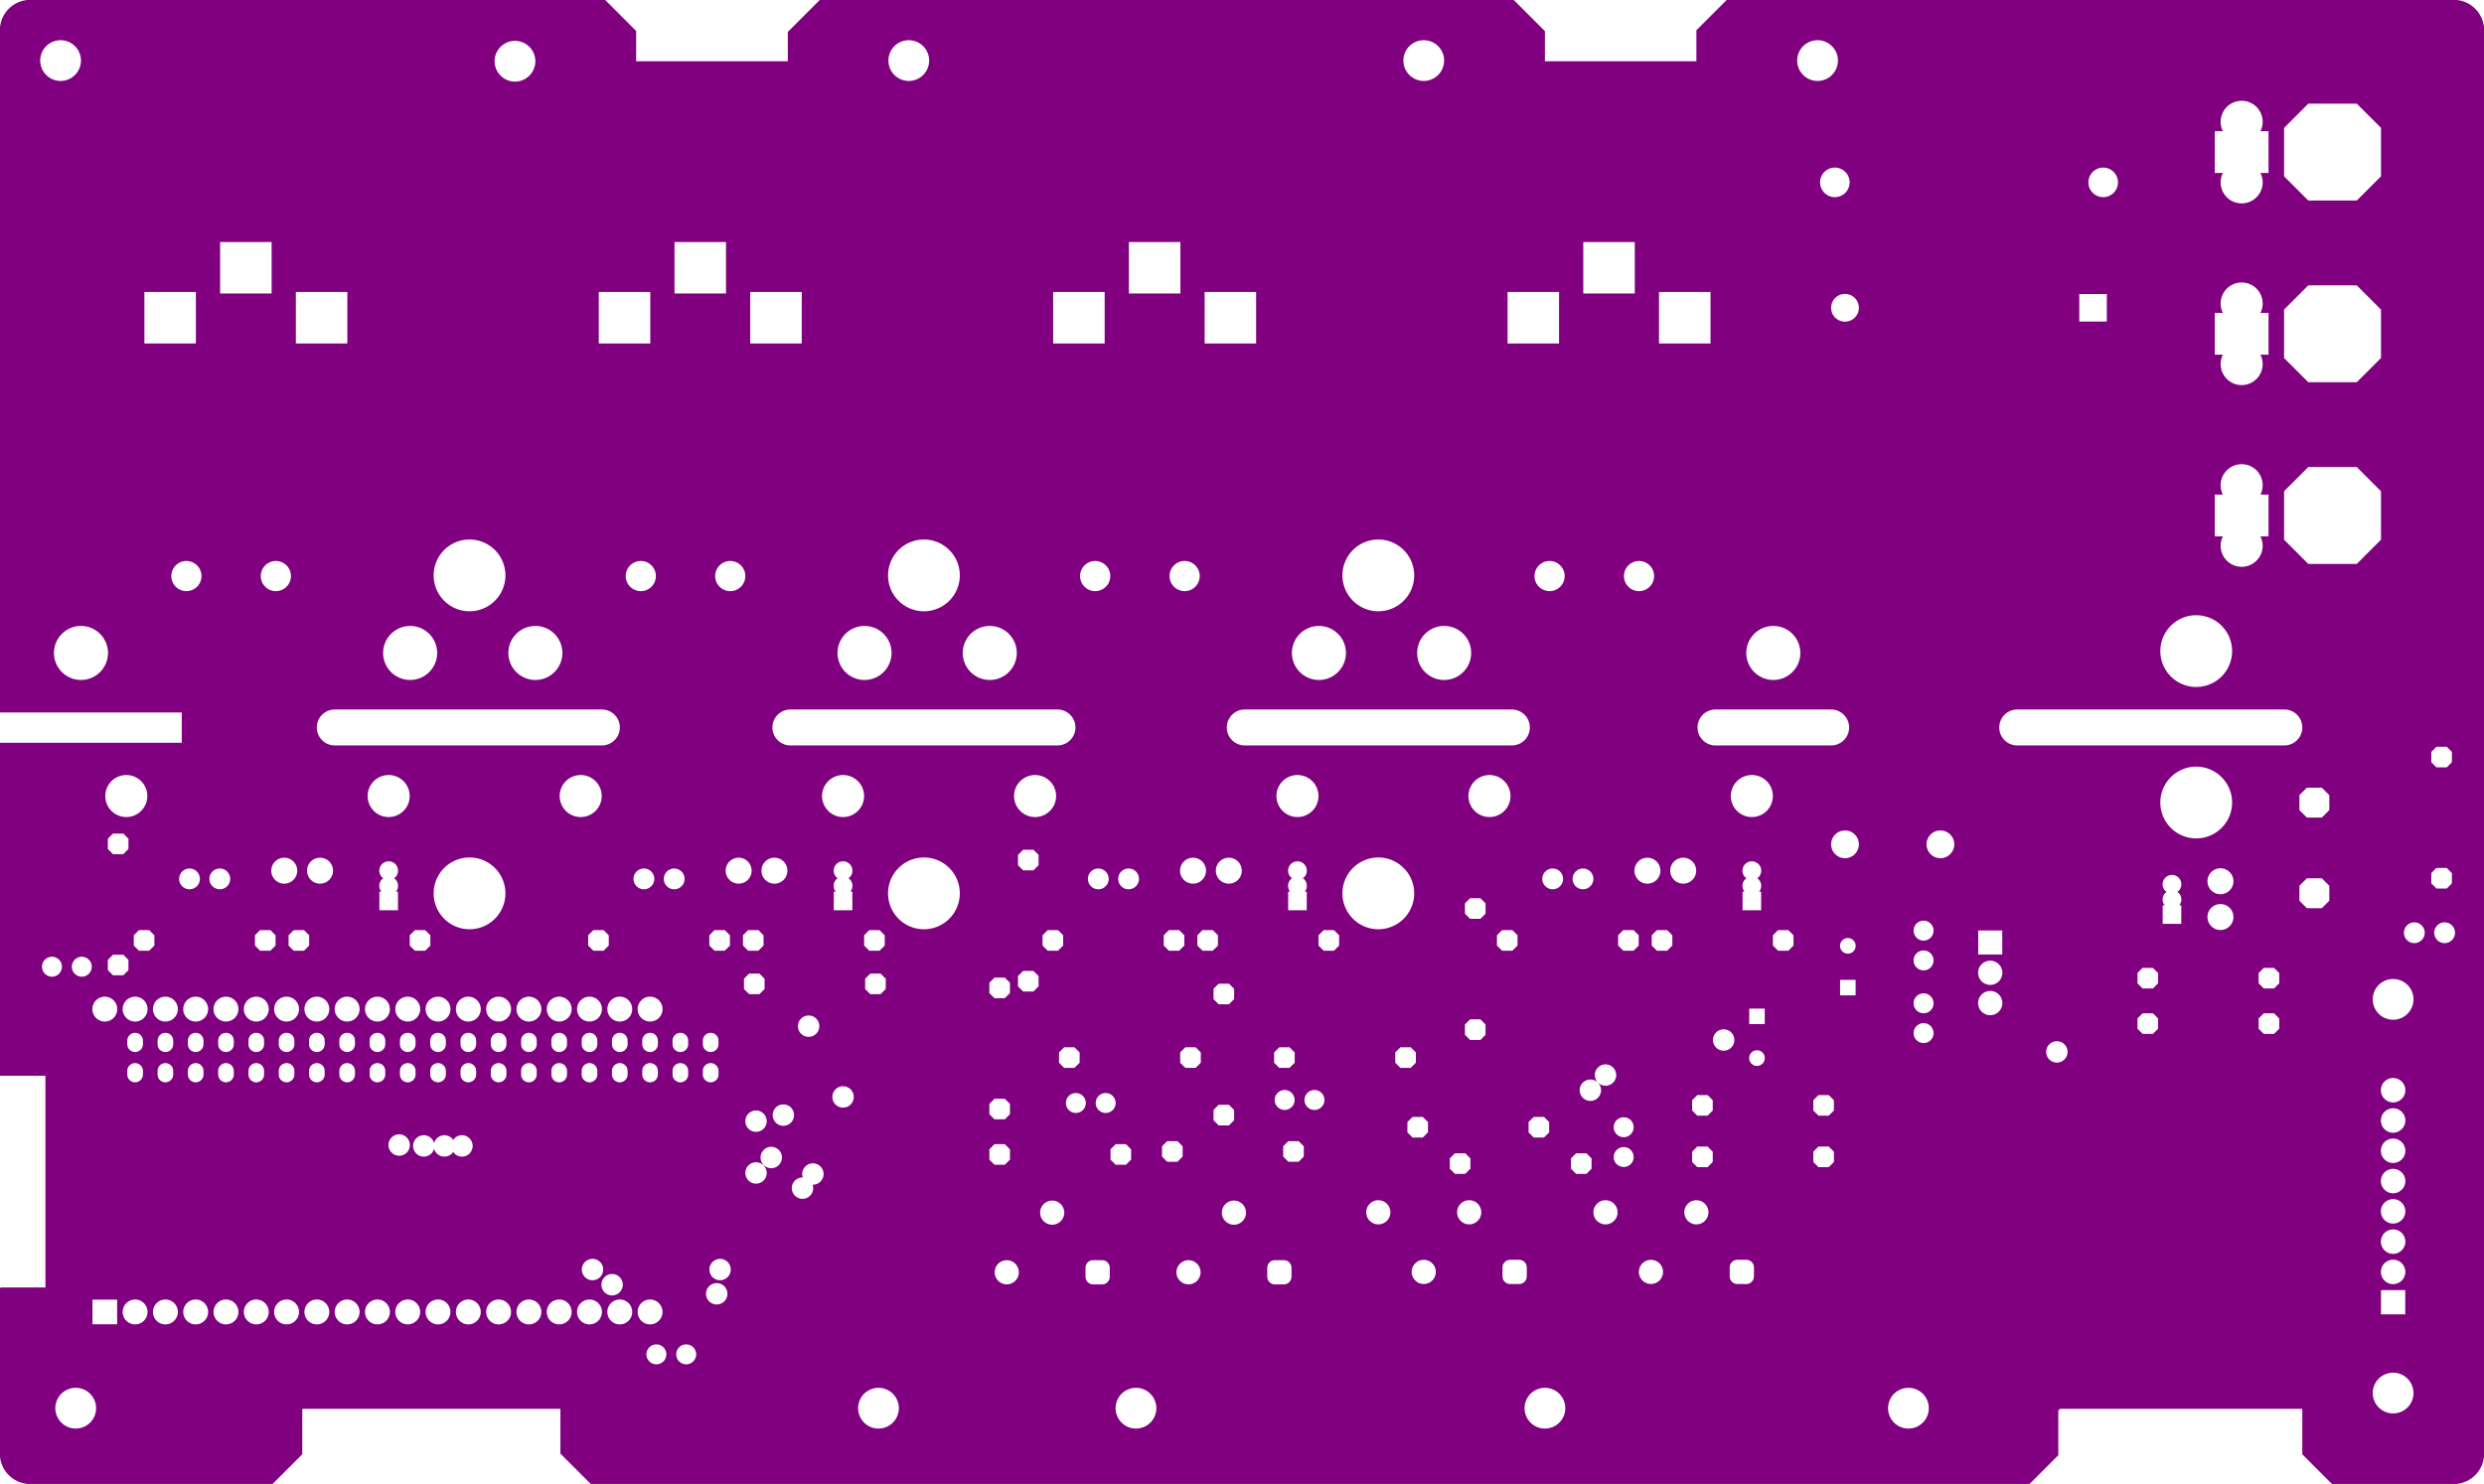 <svg width="208.28mm" height="124.46mm" viewBox="0 0 82000000 49000009"  version="1.1" xmlns="http://www.w3.org/2000/svg" xmlns:xlink="http://www.w3.org/1999/xlink">
<desc>
Origin 78639995 59292042 Bound 78639995 59292042 82000000 49000009
</desc>
<g fill-rule="evenodd" fill="rgb(128, 0, 128)" stroke="black" stroke-width="1" transform="translate(0, 49000009) scale(1, -1) translate(-78639995, -59292042)">
<path id="N" d="M 160639994.00 107390533.00 L 160639994.00 60193550.00 A 1004835.65 1004835.65 0 0 0 159738485.00 59292041.00 L 155619361.00 59292047.00 L 154641408.00 60270000.00 L 154641408.00 61768602.00 L 154640005.00 61770005.00 L 146640005.00 61770005.00 L 146587628.00 61717628.00 L 146587628.00 60239680.00 L 145639995.00 59292047.00 L 98139985.00 59292047.00 L 97140005.00 60292027.00 L 97140005.00 61770005.00 L 88640005.00 61770005.00 L 88617958.00 61747958.00 L 88617958.00 60270010.00 L 87639995.00 59292047.00 L 79541502.00 59292041.00 A 1004864.09 1004864.09 0 0 0 78639995.00 60193549.00 L 78640000.00 65752252.00 L 78666820.00 65779072.00 L 80130938.00 65779072.00 L 80140005.00 65770005.00 L 80140005.00 72770010.00 L 78640000.00 72770010.00 L 78640000.00 83764280.00 L 84634280.00 83764280.00 L 84640005.00 83770005.00 L 84640005.00 84765136.00 L 78640000.00 84765136.00 L 78639994.00 107390532.00 A 1004849.28 1004849.28 0 0 0 79541503.00 108292041.00 L 98617963.00 108292047.00 L 99640005.00 107270005.00 L 99640005.00 106270005.00 L 104640005.00 106270005.00 L 104646352.00 106276352.00 L 104646352.00 107237026.00 L 105701373.00 108292047.00 L 128610179.00 108292047.00 L 129640005.00 107262221.00 L 129640005.00 106270005.00 L 134640005.00 106270005.00 L 134640005.00 107292057.00 L 135639995.00 108292047.00 L 159738486.00 108292050.00 A 1004829.35 1004829.35 0 0 0 160639994.00 107390533.00  zM 81139991.07 61792057.58 m -672513.42 0 a 672513.42 672513.42 0 1 1 1345026.84 0a 672513.42 672513.42 0 1 1 -1345026.84 0M 82507091.00 65377091.00 L 81692919.00 65377091.00 L 81692919.00 64562919.00 L 82507091.00 64562919.00 L 82507091.00 65377091.00  zM 85100005.24 64970007.04 m -410596.96 0 a 410596.96 410596.96 0 1 1 821193.91 0a 410596.96 410596.96 0 1 1 -821193.91 0M 87100005.24 64970007.04 m -410596.96 0 a 410596.96 410596.96 0 1 1 821193.91 0a 410596.96 410596.96 0 1 1 -821193.91 0M 88100005.24 64970007.04 m -410596.96 0 a 410596.96 410596.96 0 1 1 821193.91 0a 410596.96 410596.96 0 1 1 -821193.91 0M 84100005.24 64970007.04 m -410596.96 0 a 410596.96 410596.96 0 1 1 821193.91 0a 410596.96 410596.96 0 1 1 -821193.91 0M 86100005.24 64970007.04 m -410596.96 0 a 410596.96 410596.96 0 1 1 821193.91 0a 410596.96 410596.96 0 1 1 -821193.91 0M 83100005.24 64970007.04 m -410596.96 0 a 410596.96 410596.96 0 1 1 821193.91 0a 410596.96 410596.96 0 1 1 -821193.91 0M 84841892.00 72929060.00 L 84841892.00 72810950.00 A 258101.18 258101.18 0 0 1 85358118.00 72810950.00 L 85358118.00 72929060.00 A 258101.18 258101.18 0 1 1 84841892.00 72929060.00  zM 82841892.00 72929060.00 L 82841892.00 72810950.00 A 258101.18 258101.18 0 0 1 83358118.00 72810950.00 L 83358118.00 72929060.00 A 258101.18 258101.18 0 0 1 82841892.00 72929060.00  zM 82841892.00 73929060.00 L 82841892.00 73810950.00 A 258101.18 258101.18 0 0 1 83358118.00 73810950.00 L 83358118.00 73929060.00 A 258101.18 258101.18 0 0 1 82841892.00 73929060.00  zM 83841892.00 73929060.00 L 83841892.00 73810950.00 A 258101.18 258101.18 0 0 1 84358118.00 73810950.00 L 84358118.00 73929060.00 A 258101.18 258101.18 0 1 1 83841892.00 73929060.00  zM 83841892.00 72929060.00 L 83841892.00 72810950.00 A 258101.18 258101.18 0 0 1 84358118.00 72810950.00 L 84358118.00 72929060.00 A 258101.18 258101.18 0 1 1 83841892.00 72929060.00  zM 84841892.00 73929060.00 L 84841892.00 73810950.00 A 258101.18 258101.18 0 0 1 85358118.00 73810950.00 L 85358118.00 73929060.00 A 258101.18 258101.18 0 1 1 84841892.00 73929060.00  zM 85841892.00 72929060.00 L 85841892.00 72810950.00 A 258101.18 258101.18 0 0 1 86358118.00 72810950.00 L 86358118.00 72929060.00 A 258101.18 258101.18 0 0 1 85841892.00 72929060.00  zM 86841892.00 73929060.00 L 86841892.00 73810950.00 A 258101.18 258101.18 0 0 1 87358118.00 73810950.00 L 87358118.00 73929060.00 A 258101.18 258101.18 0 1 1 86841892.00 73929060.00  zM 86841892.00 72929060.00 L 86841892.00 72810950.00 A 258101.18 258101.18 0 0 1 87358118.00 72810950.00 L 87358118.00 72929060.00 A 258101.18 258101.18 0 1 1 86841892.00 72929060.00  zM 87841892.00 73929060.00 L 87841892.00 73810950.00 A 258101.18 258101.18 0 0 1 88358118.00 73810950.00 L 88358118.00 73929060.00 A 258101.18 258101.18 0 1 1 87841892.00 73929060.00  zM 89100005.24 64970007.04 m -410596.96 0 a 410596.96 410596.96 0 1 1 821193.91 0a 410596.96 410596.96 0 1 1 -821193.91 0M 90100005.24 64970007.04 m -410596.96 0 a 410596.96 410596.96 0 1 1 821193.91 0a 410596.96 410596.96 0 1 1 -821193.91 0M 91100005.24 64970007.04 m -410596.96 0 a 410596.96 410596.96 0 1 1 821193.91 0a 410596.96 410596.96 0 1 1 -821193.91 0M 92100005.24 64970007.04 m -410596.96 0 a 410596.96 410596.96 0 1 1 821193.91 0a 410596.96 410596.96 0 1 1 -821193.91 0M 93100005.24 64970007.04 m -410596.96 0 a 410596.96 410596.96 0 1 1 821193.91 0a 410596.96 410596.96 0 1 1 -821193.91 0M 91817164.10 70482039.76 m -353022.24 0 a 353022.24 353022.24 0 1 1 706044.47 0a 353022.24 353022.24 0 1 1 -706044.47 0M 90841892.00 72929060.00 L 90841892.00 72810950.00 A 258101.18 258101.18 0 0 1 91358118.00 72810950.00 L 91358118.00 72929060.00 A 258101.18 258101.18 0 1 1 90841892.00 72929060.00  zM 93640372.00 70701665.00 L 93599995.00 70649044.13 L 93559618.00 70701665.00 A 353027.42 353027.42 0 0 1 92969997.00 70545807.31 A 348057.99 348057.99 0 0 1 92806509.00 70757766.00 A 353022.24 353022.24 0 1 1 92969997.00 70358276.69 A 348057.99 348057.99 0 0 1 93133485.00 70146318.00 A 353022.24 353022.24 0 0 1 93559618.00 70202419.00 L 93599995.00 70255039.87 L 93640372.00 70202419.00 A 353027.42 353027.42 0 1 1 93640372.00 70701665.00  zM 91841892.00 72929060.00 L 91841892.00 72810950.00 A 258101.18 258101.18 0 0 1 92358118.00 72810950.00 L 92358118.00 72929060.00 A 258101.18 258101.18 0 1 1 91841892.00 72929060.00  zM 87841892.00 72929060.00 L 87841892.00 72810950.00 A 258101.18 258101.18 0 0 1 88358118.00 72810950.00 L 88358118.00 72929060.00 A 258101.18 258101.18 0 1 1 87841892.00 72929060.00  zM 88841892.00 72929060.00 L 88841892.00 72810950.00 A 258101.18 258101.18 0 0 1 89358118.00 72810950.00 L 89358118.00 72929060.00 A 258101.18 258101.18 0 1 1 88841892.00 72929060.00  zM 88841892.00 73929060.00 L 88841892.00 73810950.00 A 258101.18 258101.18 0 0 1 89358118.00 73810950.00 L 89358118.00 73929060.00 A 258101.18 258101.18 0 1 1 88841892.00 73929060.00  zM 89841892.00 72929060.00 L 89841892.00 72810950.00 A 258101.18 258101.18 0 0 1 90358118.00 72810950.00 L 90358118.00 72929060.00 A 258101.18 258101.18 0 0 1 89841892.00 72929060.00  zM 89841892.00 73929060.00 L 89841892.00 73810950.00 A 258101.18 258101.18 0 0 1 90358118.00 73810950.00 L 90358118.00 73929060.00 A 258101.18 258101.18 0 0 1 89841892.00 73929060.00  zM 90841892.00 73929060.00 L 90841892.00 73810950.00 A 258101.18 258101.18 0 0 1 91358118.00 73810950.00 L 91358118.00 73929060.00 A 258101.18 258101.18 0 1 1 90841892.00 73929060.00  zM 91841892.00 73929060.00 L 91841892.00 73810950.00 A 258101.18 258101.18 0 0 1 92358118.00 73810950.00 L 92358118.00 73929060.00 A 258101.18 258101.18 0 1 1 91841892.00 73929060.00  zM 92841892.00 72929060.00 L 92841892.00 72810950.00 A 258101.18 258101.18 0 0 1 93358118.00 72810950.00 L 93358118.00 72929060.00 A 258101.18 258101.18 0 0 1 92841892.00 72929060.00  zM 92841892.00 73929060.00 L 92841892.00 73810950.00 A 258101.18 258101.18 0 0 1 93358118.00 73810950.00 L 93358118.00 73929060.00 A 258101.18 258101.18 0 0 1 92841892.00 73929060.00  zM 80355741.65 76370012.40 m -329186.60 0 a 329186.60 329186.60 0 1 1 658373.19 0a 329186.60 329186.60 0 1 1 -658373.19 0M 81339993.65 76370012.40 m -329186.60 0 a 329186.60 329186.60 0 1 1 658373.19 0a 329186.60 329186.60 0 1 1 -658373.19 0M 82100005.24 74970007.04 m -410596.96 0 a 410596.96 410596.96 0 1 1 821193.91 0a 410596.96 410596.96 0 1 1 -821193.91 0M 83100005.24 74970007.04 m -410596.96 0 a 410596.96 410596.96 0 1 1 821193.91 0a 410596.96 410596.96 0 1 1 -821193.91 0M 82709995.00 76766531.00 L 82369995.00 76766531.00 L 82199995.00 76596531.00 L 82199995.00 76256531.00 L 82369995.00 76086531.00 L 82709995.00 76086531.00 L 82879995.00 76256531.00 L 82879995.00 76596531.00 L 82709995.00 76766531.00  zM 84100005.24 74970007.04 m -410596.96 0 a 410596.96 410596.96 0 1 1 821193.91 0a 410596.96 410596.96 0 1 1 -821193.91 0M 85100005.24 74970007.04 m -410596.96 0 a 410596.96 410596.96 0 1 1 821193.91 0a 410596.96 410596.96 0 1 1 -821193.91 0M 85841892.00 73929060.00 L 85841892.00 73810950.00 A 258101.18 258101.18 0 0 1 86358118.00 73810950.00 L 86358118.00 73929060.00 A 258101.18 258101.18 0 0 1 85841892.00 73929060.00  zM 86100005.24 74970007.04 m -410596.96 0 a 410596.96 410596.96 0 1 1 821193.91 0a 410596.96 410596.96 0 1 1 -821193.91 0M 87100005.24 74970007.04 m -410596.96 0 a 410596.96 410596.96 0 1 1 821193.91 0a 410596.96 410596.96 0 1 1 -821193.91 0M 88100005.24 74970007.04 m -410596.96 0 a 410596.96 410596.96 0 1 1 821193.91 0a 410596.96 410596.96 0 1 1 -821193.91 0M 87566304.00 77578724.00 L 87226304.00 77578724.00 L 87056304.00 77408724.00 L 87056304.00 77068724.00 L 87226304.00 76898724.00 L 87566304.00 76898724.00 L 87736304.00 77068724.00 L 87736304.00 77408724.00 L 87566304.00 77578724.00  zM 89100005.24 74970007.04 m -410596.96 0 a 410596.96 410596.96 0 1 1 821193.91 0a 410596.96 410596.96 0 1 1 -821193.91 0M 90100005.24 74970007.04 m -410596.96 0 a 410596.96 410596.96 0 1 1 821193.91 0a 410596.96 410596.96 0 1 1 -821193.91 0M 91100005.24 74970007.04 m -410596.96 0 a 410596.96 410596.96 0 1 1 821193.91 0a 410596.96 410596.96 0 1 1 -821193.91 0M 93100005.24 74970007.04 m -410596.96 0 a 410596.96 410596.96 0 1 1 821193.91 0a 410596.96 410596.96 0 1 1 -821193.91 0M 92100005.24 74970007.04 m -410596.96 0 a 410596.96 410596.96 0 1 1 821193.91 0a 410596.96 410596.96 0 1 1 -821193.91 0M 92676146.00 77578724.00 L 92336146.00 77578724.00 L 92166146.00 77408724.00 L 92166146.00 77068724.00 L 92336146.00 76898724.00 L 92676146.00 76898724.00 L 92846146.00 77068724.00 L 92846146.00 77408724.00 L 92676146.00 77578724.00  zM 83566304.00 77578724.00 L 83226304.00 77578724.00 L 83056304.00 77408724.00 L 83056304.00 77068724.00 L 83226304.00 76898724.00 L 83566304.00 76898724.00 L 83736304.00 77068724.00 L 83736304.00 77408724.00 L 83566304.00 77578724.00  zM 84896303.04 79270005.73 m -342933.27 0 a 342933.27 342933.27 0 1 1 685866.54 0a 342933.27 342933.27 0 1 1 -685866.54 0M 85896303.04 79270005.73 m -342933.27 0 a 342933.27 342933.27 0 1 1 685866.54 0a 342933.27 342933.27 0 1 1 -685866.54 0M 82709995.00 80766531.00 L 82369995.00 80766531.00 L 82199995.00 80596531.00 L 82199995.00 80256531.00 L 82369995.00 80086531.00 L 82709995.00 80086531.00 L 82879995.00 80256531.00 L 82879995.00 80596531.00 L 82709995.00 80766531.00  zM 82809296.77 82006216.36 m -693900.64 0 a 693900.64 693900.64 0 1 1 1387801.28 0a 693900.64 693900.64 0 1 1 -1387801.28 0M 88676146.00 77578724.00 L 88336146.00 77578724.00 L 88166146.00 77408724.00 L 88166146.00 77068724.00 L 88336146.00 76898724.00 L 88676146.00 76898724.00 L 88846146.00 77068724.00 L 88846146.00 77408724.00 L 88676146.00 77578724.00  zM 88023707.33 79541028.15 m -428471.85 0 a 428471.85 428471.85 0 1 1 856943.70 0a 428471.85 428471.85 0 1 1 -856943.70 0M 89204809.33 79541028.15 m -428471.85 0 a 428471.85 428471.85 0 1 1 856943.70 0a 428471.85 428471.85 0 1 1 -856943.70 0M 91251977.00 79322295.00 L 91292722.15 79291031.00 L 91251977.00 79259767.00 A 309370.18 309370.18 0 0 1 91202818.00 78886362.00 L 91232465.17 78847724.00 L 91164020.00 78847724.00 L 91164020.00 78234338.00 L 91777406.00 78234338.00 L 91777406.00 78847724.00 L 91708960.83 78847724.00 L 91738608.00 78886362.00 A 309315.66 309315.66 0 0 1 91689449.00 79259767.00 L 91648703.85 79291031.00 L 91689449.00 79322295.00 A 309370.18 309370.18 0 1 1 91251977.00 79322295.00  zM 81313237.08 86730611.06 m -891718.94 0 a 891718.94 891718.94 0 1 1 1783437.87 0a 891718.94 891718.94 0 1 1 -1783437.87 0M 84793550.18 89269997.94 m -497968.06 0 a 497968.06 497968.06 0 1 1 995936.12 0a 497968.06 497968.06 0 1 1 -995936.12 0M 87746306.18 89269997.94 m -497968.06 0 a 497968.06 497968.06 0 1 1 995936.12 0a 497968.06 497968.06 0 1 1 -995936.12 0M 91470713.77 82006216.36 m -693900.64 0 a 693900.64 693900.64 0 1 1 1387801.28 0a 693900.64 693900.64 0 1 1 -1387801.28 0M 92179379.08 86730611.06 m -891718.94 0 a 891718.94 891718.94 0 1 1 1783437.87 0a 891718.94 891718.94 0 1 1 -1783437.87 0M 85106304.00 98650005.00 L 83406304.00 98650005.00 L 83406304.00 96950005.00 L 85106304.00 96950005.00 L 85106304.00 98650005.00  zM 80639991.07 106292062.58 m -672513.42 0 a 672513.42 672513.42 0 1 1 1345026.84 0a 672513.42 672513.42 0 1 1 -1345026.84 0M 87606304.00 100300005.00 L 85906304.00 100300005.00 L 85906304.00 98600005.00 L 87606304.00 98600005.00 L 87606304.00 100300005.00  zM 90106304.00 98650005.00 L 88406304.00 98650005.00 L 88406304.00 96950005.00 L 90106304.00 96950005.00 L 90106304.00 98650005.00  zM 94100005.24 64970007.04 m -410596.96 0 a 410596.96 410596.96 0 1 1 821193.91 0a 410596.96 410596.96 0 1 1 -821193.91 0M 95100005.24 64970007.04 m -410596.96 0 a 410596.96 410596.96 0 1 1 821193.91 0a 410596.96 410596.96 0 1 1 -821193.91 0M 96100005.24 64970007.04 m -410596.96 0 a 410596.96 410596.96 0 1 1 821193.91 0a 410596.96 410596.96 0 1 1 -821193.91 0M 97100005.24 64970007.04 m -410596.96 0 a 410596.96 410596.96 0 1 1 821193.91 0a 410596.96 410596.96 0 1 1 -821193.91 0M 98100005.24 64970007.04 m -410596.96 0 a 410596.96 410596.96 0 1 1 821193.91 0a 410596.96 410596.96 0 1 1 -821193.91 0M 98200006.10 66370002.76 m -353022.24 0 a 353022.24 353022.24 0 1 1 706044.47 0a 353022.24 353022.24 0 1 1 -706044.47 0M 98846172.10 65870002.76 m -353022.24 0 a 353022.24 353022.24 0 1 1 706044.47 0a 353022.24 353022.24 0 1 1 -706044.47 0M 95841892.00 72929060.00 L 95841892.00 72810950.00 A 258101.18 258101.18 0 0 1 96358118.00 72810950.00 L 96358118.00 72929060.00 A 258101.18 258101.18 0 1 1 95841892.00 72929060.00  zM 98841892.00 72929060.00 L 98841892.00 72810950.00 A 258101.18 258101.18 0 0 1 99358118.00 72810950.00 L 99358118.00 72929060.00 A 258101.18 258101.18 0 1 1 98841892.00 72929060.00  zM 93841892.00 72929060.00 L 93841892.00 72810950.00 A 258101.18 258101.18 0 0 1 94358118.00 72810950.00 L 94358118.00 72929060.00 A 258101.18 258101.18 0 1 1 93841892.00 72929060.00  zM 93841892.00 73929060.00 L 93841892.00 73810950.00 A 258101.18 258101.18 0 0 1 94358118.00 73810950.00 L 94358118.00 73929060.00 A 258101.18 258101.18 0 1 1 93841892.00 73929060.00  zM 94841892.00 73929060.00 L 94841892.00 73810950.00 A 258101.18 258101.18 0 0 1 95358118.00 73810950.00 L 95358118.00 73929060.00 A 258101.18 258101.18 0 1 1 94841892.00 73929060.00  zM 94841892.00 72929060.00 L 94841892.00 72810950.00 A 258101.18 258101.18 0 0 1 95358118.00 72810950.00 L 95358118.00 72929060.00 A 258101.18 258101.18 0 1 1 94841892.00 72929060.00  zM 95841892.00 73929060.00 L 95841892.00 73810950.00 A 258101.18 258101.18 0 0 1 96358118.00 73810950.00 L 96358118.00 73929060.00 A 258101.18 258101.18 0 1 1 95841892.00 73929060.00  zM 96841892.00 72929060.00 L 96841892.00 72810950.00 A 258101.18 258101.18 0 0 1 97358118.00 72810950.00 L 97358118.00 72929060.00 A 258101.18 258101.18 0 0 1 96841892.00 72929060.00  zM 97841892.00 73929060.00 L 97841892.00 73810950.00 A 258101.18 258101.18 0 0 1 98358118.00 73810950.00 L 98358118.00 73929060.00 A 258101.18 258101.18 0 1 1 97841892.00 73929060.00  zM 97841892.00 72929060.00 L 97841892.00 72810950.00 A 258101.18 258101.18 0 0 1 98358118.00 72810950.00 L 98358118.00 72929060.00 A 258101.18 258101.18 0 1 1 97841892.00 72929060.00  zM 98841892.00 73929060.00 L 98841892.00 73810950.00 A 258101.18 258101.18 0 0 1 99358118.00 73810950.00 L 99358118.00 73929060.00 A 258101.18 258101.18 0 1 1 98841892.00 73929060.00  zM 100307877.65 63570012.40 m -329186.60 0 a 329186.60 329186.60 0 1 1 658373.19 0a 329186.60 329186.60 0 1 1 -658373.19 0M 100100005.24 64970007.04 m -410596.96 0 a 410596.96 410596.96 0 1 1 821193.91 0a 410596.96 410596.96 0 1 1 -821193.91 0M 99100005.24 64970007.04 m -410596.96 0 a 410596.96 410596.96 0 1 1 821193.91 0a 410596.96 410596.96 0 1 1 -821193.91 0M 101292129.65 63570012.40 m -329186.60 0 a 329186.60 329186.60 0 1 1 658373.19 0a 329186.60 329186.60 0 1 1 -658373.19 0M 102300006.10 65570002.76 m -353022.24 0 a 353022.24 353022.24 0 1 1 706044.47 0a 353022.24 353022.24 0 1 1 -706044.47 0M 102410888.10 66370002.76 m -353022.24 0 a 353022.24 353022.24 0 1 1 706044.47 0a 353022.24 353022.24 0 1 1 -706044.47 0M 107639991.07 61792057.58 m -672513.42 0 a 672513.42 672513.42 0 1 1 1345026.84 0a 672513.42 672513.42 0 1 1 -1345026.84 0M 103597428.10 69560174.76 m -353022.24 0 a 353022.24 353022.24 0 1 1 706044.47 0a 353022.24 353022.24 0 1 1 -706044.47 0M 105134221.00 69433601.00 L 105144378.81 69409077.90 L 105131549.00 69410767.00 A 353022.24 353022.24 0 1 1 105472540.00 69149115.00 L 105462382.19 69173638.10 L 105475212.00 69171949.00 A 353022.24 353022.24 0 1 1 105134221.00 69433601.00  zM 99841892.00 72929060.00 L 99841892.00 72810950.00 A 258101.18 258101.18 0 0 1 100358118.00 72810950.00 L 100358118.00 72929060.00 A 258101.18 258101.18 0 0 1 99841892.00 72929060.00  zM 99841892.00 73929060.00 L 99841892.00 73810950.00 A 258101.18 258101.18 0 0 1 100358118.00 73810950.00 L 100358118.00 73929060.00 A 258101.18 258101.18 0 0 1 99841892.00 73929060.00  zM 100841892.00 73929060.00 L 100841892.00 73810950.00 A 258101.18 258101.18 0 0 1 101358118.00 73810950.00 L 101358118.00 73929060.00 A 258101.18 258101.18 0 0 1 100841892.00 73929060.00  zM 100841892.00 72929060.00 L 100841892.00 72810950.00 A 258101.18 258101.18 0 0 1 101358118.00 72810950.00 L 101358118.00 72929060.00 A 258101.18 258101.18 0 0 1 100841892.00 72929060.00  zM 101841892.00 72929060.00 L 101841892.00 72810950.00 A 258101.18 258101.18 0 0 1 102358118.00 72810950.00 L 102358118.00 72929060.00 A 258101.18 258101.18 0 0 1 101841892.00 72929060.00  zM 104100006.10 70070002.76 m -353022.24 0 a 353022.24 353022.24 0 1 1 706044.47 0a 353022.24 353022.24 0 1 1 -706044.47 0M 103597428.10 71270002.76 m -353022.24 0 a 353022.24 353022.24 0 1 1 706044.47 0a 353022.24 353022.24 0 1 1 -706044.47 0M 104500006.10 71470002.76 m -353022.24 0 a 353022.24 353022.24 0 1 1 706044.47 0a 353022.24 353022.24 0 1 1 -706044.47 0M 106470714.10 72070002.76 m -353022.24 0 a 353022.24 353022.24 0 1 1 706044.47 0a 353022.24 353022.24 0 1 1 -706044.47 0M 95100005.24 74970007.04 m -410596.96 0 a 410596.96 410596.96 0 1 1 821193.91 0a 410596.96 410596.96 0 1 1 -821193.91 0M 96100005.24 74970007.04 m -410596.96 0 a 410596.96 410596.96 0 1 1 821193.91 0a 410596.96 410596.96 0 1 1 -821193.91 0M 96841892.00 73929060.00 L 96841892.00 73810950.00 A 258101.18 258101.18 0 0 1 97358118.00 73810950.00 L 97358118.00 73929060.00 A 258101.18 258101.18 0 0 1 96841892.00 73929060.00  zM 94100005.24 74970007.04 m -410596.96 0 a 410596.96 410596.96 0 1 1 821193.91 0a 410596.96 410596.96 0 1 1 -821193.91 0M 94139991.95 78792062.27 m -1184733.73 0 a 1184733.73 1184733.73 0 1 1 2369467.46 0a 1184733.73 1184733.73 0 1 1 -2369467.46 0M 98100005.24 74970007.04 m -410596.96 0 a 410596.96 410596.96 0 1 1 821193.91 0a 410596.96 410596.96 0 1 1 -821193.91 0M 99100005.24 74970007.04 m -410596.96 0 a 410596.96 410596.96 0 1 1 821193.91 0a 410596.96 410596.96 0 1 1 -821193.91 0M 97100005.24 74970007.04 m -410596.96 0 a 410596.96 410596.96 0 1 1 821193.91 0a 410596.96 410596.96 0 1 1 -821193.91 0M 98566304.00 77578724.00 L 98226304.00 77578724.00 L 98056304.00 77408724.00 L 98056304.00 77068724.00 L 98226304.00 76898724.00 L 98566304.00 76898724.00 L 98736304.00 77068724.00 L 98736304.00 77408724.00 L 98566304.00 77578724.00  zM 100100005.24 74970007.04 m -410596.96 0 a 410596.96 410596.96 0 1 1 821193.91 0a 410596.96 410596.96 0 1 1 -821193.91 0M 101841892.00 73929060.00 L 101841892.00 73810950.00 A 258101.18 258101.18 0 0 1 102358118.00 73810950.00 L 102358118.00 73929060.00 A 258101.18 258101.18 0 0 1 101841892.00 73929060.00  zM 102566304.00 77578724.00 L 102226304.00 77578724.00 L 102056304.00 77408724.00 L 102056304.00 77068724.00 L 102226304.00 76898724.00 L 102566304.00 76898724.00 L 102736304.00 77068724.00 L 102736304.00 77408724.00 L 102566304.00 77578724.00  zM 103709995.00 76143724.00 L 103369995.00 76143724.00 L 103199995.00 75973724.00 L 103199995.00 75633724.00 L 103369995.00 75463724.00 L 103709995.00 75463724.00 L 103879995.00 75633724.00 L 103879995.00 75973724.00 L 103709995.00 76143724.00  zM 103676146.00 77578724.00 L 103336146.00 77578724.00 L 103166146.00 77408724.00 L 103166146.00 77068724.00 L 103336146.00 76898724.00 L 103676146.00 76898724.00 L 103846146.00 77068724.00 L 103846146.00 77408724.00 L 103676146.00 77578724.00  zM 105334175.10 74407039.76 m -353022.24 0 a 353022.24 353022.24 0 1 1 706044.47 0a 353022.24 353022.24 0 1 1 -706044.47 0M 107709995.00 76143724.00 L 107369995.00 76143724.00 L 107199995.00 75973724.00 L 107199995.00 75633724.00 L 107369995.00 75463724.00 L 107709995.00 75463724.00 L 107879995.00 75633724.00 L 107879995.00 75973724.00 L 107709995.00 76143724.00  zM 107676146.00 77578724.00 L 107336146.00 77578724.00 L 107166146.00 77408724.00 L 107166146.00 77068724.00 L 107336146.00 76898724.00 L 107676146.00 76898724.00 L 107846146.00 77068724.00 L 107846146.00 77408724.00 L 107676146.00 77578724.00  zM 109139991.95 78792062.27 m -1184733.73 0 a 1184733.73 1184733.73 0 1 1 2369467.46 0a 1184733.73 1184733.73 0 1 1 -2369467.46 0M 98509454.00 84863413.00 L 89690556.00 84863413.00 A 593408.94 593408.94 0 0 1 89690556.00 83676597.00 L 98509454.00 83676597.00 A 593408.94 593408.94 0 0 1 98509454.00 84863413.00  zM 97809296.77 82006216.36 m -693900.64 0 a 693900.64 693900.64 0 1 1 1387801.28 0a 693900.64 693900.64 0 1 1 -1387801.28 0M 99896303.04 79270005.73 m -342933.27 0 a 342933.27 342933.27 0 1 1 685866.54 0a 342933.27 342933.27 0 1 1 -685866.54 0M 100896303.04 79270005.73 m -342933.27 0 a 342933.27 342933.27 0 1 1 685866.54 0a 342933.27 342933.27 0 1 1 -685866.54 0M 103023707.33 79541028.15 m -428471.85 0 a 428471.85 428471.85 0 1 1 856943.70 0a 428471.85 428471.85 0 1 1 -856943.70 0M 104204809.33 79541028.15 m -428471.85 0 a 428471.85 428471.85 0 1 1 856943.70 0a 428471.85 428471.85 0 1 1 -856943.70 0M 106251977.00 79322295.00 L 106292722.15 79291031.00 L 106251977.00 79259767.00 A 309370.18 309370.18 0 0 1 106202818.00 78886362.00 L 106232465.17 78847724.00 L 106164020.00 78847724.00 L 106164020.00 78234338.00 L 106777406.00 78234338.00 L 106777406.00 78847724.00 L 106708960.83 78847724.00 L 106738608.00 78886362.00 A 309315.66 309315.66 0 0 1 106689449.00 79259767.00 L 106648703.85 79291031.00 L 106689449.00 79322295.00 A 309370.18 309370.18 0 1 1 106251977.00 79322295.00  zM 106470713.77 82006216.36 m -693900.64 0 a 693900.64 693900.64 0 1 1 1387801.28 0a 693900.64 693900.64 0 1 1 -1387801.28 0M 107179379.08 86730611.06 m -891718.94 0 a 891718.94 891718.94 0 1 1 1783437.87 0a 891718.94 891718.94 0 1 1 -1783437.87 0M 96313237.08 86730611.06 m -891718.94 0 a 891718.94 891718.94 0 1 1 1783437.87 0a 891718.94 891718.94 0 1 1 -1783437.87 0M 99793550.18 89269997.94 m -497968.06 0 a 497968.06 497968.06 0 1 1 995936.12 0a 497968.06 497968.06 0 1 1 -995936.12 0M 102746306.18 89269997.94 m -497968.06 0 a 497968.06 497968.06 0 1 1 995936.12 0a 497968.06 497968.06 0 1 1 -995936.12 0M 94139991.95 89292062.27 m -1184733.73 0 a 1184733.73 1184733.73 0 1 1 2369467.46 0a 1184733.73 1184733.73 0 1 1 -2369467.46 0M 100106304.00 98650005.00 L 98406304.00 98650005.00 L 98406304.00 96950005.00 L 100106304.00 96950005.00 L 100106304.00 98650005.00  zM 102606304.00 100300005.00 L 100906304.00 100300005.00 L 100906304.00 98600005.00 L 102606304.00 98600005.00 L 102606304.00 100300005.00  zM 95639991.07 106270020.58 m -672513.42 0 a 672513.42 672513.42 0 1 1 1345026.84 0a 672513.42 672513.42 0 1 1 -1345026.84 0M 105106304.00 98650005.00 L 103406304.00 98650005.00 L 103406304.00 96950005.00 L 105106304.00 96950005.00 L 105106304.00 98650005.00  zM 108639991.07 106292062.58 m -672513.42 0 a 672513.42 672513.42 0 1 1 1345026.84 0a 672513.42 672513.42 0 1 1 -1345026.84 0M 111874246.50 66280234.20 m -398682.80 0 a 398682.80 398682.80 0 1 1 797365.61 0a 398682.80 398682.80 0 1 1 -797365.61 0M 113374246.50 68248738.20 m -398682.80 0 a 398682.80 398682.80 0 1 1 797365.61 0a 398682.80 398682.80 0 1 1 -797365.61 0M 111810005.00 70510005.00 L 111470005.00 70510005.00 L 111300005.00 70340005.00 L 111300005.00 70000005.00 L 111470005.00 69830005.00 L 111810005.00 69830005.00 L 111980005.00 70000005.00 L 111980005.00 70340005.00 L 111810005.00 70510005.00  zM 115021884.00 66680358.00 L 114726610.00 66680358.00 A 252489.01 252489.01 0 0 1 114474120.00 66427868.00 L 114474120.00 66132594.00 A 252489.01 252489.01 0 0 1 114726610.00 65880104.00 L 115021884.00 65880104.00 A 252489.01 252489.01 0 0 1 115274374.00 66132594.00 L 115274374.00 66427868.00 A 252489.01 252489.01 0 0 1 115021884.00 66680358.00  zM 115810005.00 70510005.00 L 115470005.00 70510005.00 L 115300005.00 70340005.00 L 115300005.00 70000005.00 L 115470005.00 69830005.00 L 115810005.00 69830005.00 L 115980005.00 70000005.00 L 115980005.00 70340005.00 L 115810005.00 70510005.00  zM 116139991.07 61792057.58 m -672513.42 0 a 672513.42 672513.42 0 1 1 1345026.84 0a 672513.42 672513.42 0 1 1 -1345026.84 0M 117874246.50 66280234.20 m -398682.80 0 a 398682.80 398682.80 0 1 1 797365.61 0a 398682.80 398682.80 0 1 1 -797365.61 0M 121021884.00 66680358.00 L 120726610.00 66680358.00 A 252489.01 252489.01 0 0 1 120474120.00 66427868.00 L 120474120.00 66132594.00 A 252489.01 252489.01 0 0 1 120726610.00 65880104.00 L 121021884.00 65880104.00 A 252489.01 252489.01 0 0 1 121274374.00 66132594.00 L 121274374.00 66427868.00 A 252489.01 252489.01 0 0 1 121021884.00 66680358.00  zM 119374246.50 68248738.20 m -398682.80 0 a 398682.80 398682.80 0 1 1 797365.61 0a 398682.80 398682.80 0 1 1 -797365.61 0M 111810005.00 72010005.00 L 111470005.00 72010005.00 L 111300005.00 71840005.00 L 111300005.00 71500005.00 L 111470005.00 71330005.00 L 111810005.00 71330005.00 L 111980005.00 71500005.00 L 111980005.00 71840005.00 L 111810005.00 72010005.00  zM 114110005.00 73710005.00 L 113770005.00 73710005.00 L 113600005.00 73540005.00 L 113600005.00 73200005.00 L 113770005.00 73030005.00 L 114110005.00 73030005.00 L 114280005.00 73200005.00 L 114280005.00 73540005.00 L 114110005.00 73710005.00  zM 114155751.65 71870012.40 m -329186.60 0 a 329186.60 329186.60 0 1 1 658373.19 0a 329186.60 329186.60 0 1 1 -658373.19 0M 115140003.65 71870012.40 m -329186.60 0 a 329186.60 329186.60 0 1 1 658373.19 0a 329186.60 329186.60 0 1 1 -658373.19 0M 117510005.00 70610005.00 L 117170005.00 70610005.00 L 117000005.00 70440005.00 L 117000005.00 70100005.00 L 117170005.00 69930005.00 L 117510005.00 69930005.00 L 117680005.00 70100005.00 L 117680005.00 70440005.00 L 117510005.00 70610005.00  zM 119210005.00 71810005.00 L 118870005.00 71810005.00 L 118700005.00 71640005.00 L 118700005.00 71300005.00 L 118870005.00 71130005.00 L 119210005.00 71130005.00 L 119380005.00 71300005.00 L 119380005.00 71640005.00 L 119210005.00 71810005.00  zM 121210005.00 73710005.00 L 120870005.00 73710005.00 L 120700005.00 73540005.00 L 120700005.00 73200005.00 L 120870005.00 73030005.00 L 121210005.00 73030005.00 L 121380005.00 73200005.00 L 121380005.00 73540005.00 L 121210005.00 73710005.00  zM 118110005.00 73710005.00 L 117770005.00 73710005.00 L 117600005.00 73540005.00 L 117600005.00 73200005.00 L 117770005.00 73030005.00 L 118110005.00 73030005.00 L 118280005.00 73200005.00 L 118280005.00 73540005.00 L 118110005.00 73710005.00  zM 119210005.00 75810005.00 L 118870005.00 75810005.00 L 118700005.00 75640005.00 L 118700005.00 75300005.00 L 118870005.00 75130005.00 L 119210005.00 75130005.00 L 119380005.00 75300005.00 L 119380005.00 75640005.00 L 119210005.00 75810005.00  zM 129639991.07 61792057.58 m -672513.42 0 a 672513.42 672513.42 0 1 1 1345026.84 0a 672513.42 672513.42 0 1 1 -1345026.84 0M 128787632.00 66692169.00 L 128492358.00 66692169.00 A 252489.01 252489.01 0 0 1 128239868.00 66439679.00 L 128239868.00 66144405.00 A 252489.01 252489.01 0 0 1 128492358.00 65891915.00 L 128787632.00 65891915.00 A 252489.01 252489.01 0 0 1 129040122.00 66144405.00 L 129040122.00 66439679.00 A 252489.01 252489.01 0 0 1 128787632.00 66692169.00  zM 125639994.50 66292045.20 m -398682.80 0 a 398682.80 398682.80 0 1 1 797365.61 0a 398682.80 398682.80 0 1 1 -797365.61 0M 127139994.50 68260549.20 m -398682.80 0 a 398682.80 398682.80 0 1 1 797365.61 0a 398682.80 398682.80 0 1 1 -797365.61 0M 131639994.50 68260549.20 m -398682.80 0 a 398682.80 398682.80 0 1 1 797365.61 0a 398682.80 398682.80 0 1 1 -797365.61 0M 124139994.50 68260549.20 m -398682.80 0 a 398682.80 398682.80 0 1 1 797365.61 0a 398682.80 398682.80 0 1 1 -797365.61 0M 127010005.00 70210005.00 L 126670005.00 70210005.00 L 126500005.00 70040005.00 L 126500005.00 69700005.00 L 126670005.00 69530005.00 L 127010005.00 69530005.00 L 127180005.00 69700005.00 L 127180005.00 70040005.00 L 127010005.00 70210005.00  zM 131010005.00 70210005.00 L 130670005.00 70210005.00 L 130500005.00 70040005.00 L 130500005.00 69700005.00 L 130670005.00 69530005.00 L 131010005.00 69530005.00 L 131180005.00 69700005.00 L 131180005.00 70040005.00 L 131010005.00 70210005.00  zM 132240003.65 70085760.40 m -329186.60 0 a 329186.60 329186.60 0 1 1 658373.19 0a 329186.60 329186.60 0 1 1 -658373.19 0M 121510005.00 70610005.00 L 121170005.00 70610005.00 L 121000005.00 70440005.00 L 121000005.00 70100005.00 L 121170005.00 69930005.00 L 121510005.00 69930005.00 L 121680005.00 70100005.00 L 121680005.00 70440005.00 L 121510005.00 70610005.00  zM 121047877.65 71970012.40 m -329186.60 0 a 329186.60 329186.60 0 1 1 658373.19 0a 329186.60 329186.60 0 1 1 -658373.19 0M 122032129.65 71970012.40 m -329186.60 0 a 329186.60 329186.60 0 1 1 658373.19 0a 329186.60 329186.60 0 1 1 -658373.19 0M 125610005.00 71410005.00 L 125270005.00 71410005.00 L 125100005.00 71240005.00 L 125100005.00 70900005.00 L 125270005.00 70730005.00 L 125610005.00 70730005.00 L 125780005.00 70900005.00 L 125780005.00 71240005.00 L 125610005.00 71410005.00  zM 125210005.00 73710005.00 L 124870005.00 73710005.00 L 124700005.00 73540005.00 L 124700005.00 73200005.00 L 124870005.00 73030005.00 L 125210005.00 73030005.00 L 125380005.00 73200005.00 L 125380005.00 73540005.00 L 125210005.00 73710005.00  zM 129610005.00 71410005.00 L 129270005.00 71410005.00 L 129100005.00 71240005.00 L 129100005.00 70900005.00 L 129270005.00 70730005.00 L 129610005.00 70730005.00 L 129780005.00 70900005.00 L 129780005.00 71240005.00 L 129610005.00 71410005.00  zM 127509995.00 74632042.00 L 127169995.00 74632042.00 L 126999995.00 74462042.00 L 126999995.00 74122042.00 L 127169995.00 73952042.00 L 127509995.00 73952042.00 L 127679995.00 74122042.00 L 127679995.00 74462042.00 L 127509995.00 74632042.00  zM 131139996.10 72292039.76 m -353022.24 0 a 353022.24 353022.24 0 1 1 706044.47 0a 353022.24 353022.24 0 1 1 -706044.47 0M 131639996.10 72792039.76 m -353022.24 0 a 353022.24 353022.24 0 1 1 706044.47 0a 353022.24 353022.24 0 1 1 -706044.47 0M 111810005.00 76010005.00 L 111470005.00 76010005.00 L 111300005.00 75840005.00 L 111300005.00 75500005.00 L 111470005.00 75330005.00 L 111810005.00 75330005.00 L 111980005.00 75500005.00 L 111980005.00 75840005.00 L 111810005.00 76010005.00  zM 112755005.00 76232042.00 L 112415005.00 76232042.00 L 112245005.00 76062042.00 L 112245005.00 75722042.00 L 112415005.00 75552042.00 L 112755005.00 75552042.00 L 112925005.00 75722042.00 L 112925005.00 76062042.00 L 112755005.00 76232042.00  zM 113566304.00 77578724.00 L 113226304.00 77578724.00 L 113056304.00 77408724.00 L 113056304.00 77068724.00 L 113226304.00 76898724.00 L 113566304.00 76898724.00 L 113736304.00 77068724.00 L 113736304.00 77408724.00 L 113566304.00 77578724.00  zM 112755005.00 80232042.00 L 112415005.00 80232042.00 L 112245005.00 80062042.00 L 112245005.00 79722042.00 L 112415005.00 79552042.00 L 112755005.00 79552042.00 L 112925005.00 79722042.00 L 112925005.00 80062042.00 L 112755005.00 80232042.00  zM 114896303.04 79270005.73 m -342933.27 0 a 342933.27 342933.27 0 1 1 685866.54 0a 342933.27 342933.27 0 1 1 -685866.54 0M 117566304.00 77578724.00 L 117226304.00 77578724.00 L 117056304.00 77408724.00 L 117056304.00 77068724.00 L 117226304.00 76898724.00 L 117566304.00 76898724.00 L 117736304.00 77068724.00 L 117736304.00 77408724.00 L 117566304.00 77578724.00  zM 115896303.04 79270005.73 m -342933.27 0 a 342933.27 342933.27 0 1 1 685866.54 0a 342933.27 342933.27 0 1 1 -685866.54 0M 118676146.00 77578724.00 L 118336146.00 77578724.00 L 118166146.00 77408724.00 L 118166146.00 77068724.00 L 118336146.00 76898724.00 L 118676146.00 76898724.00 L 118846146.00 77068724.00 L 118846146.00 77408724.00 L 118676146.00 77578724.00  zM 118023707.33 79541028.15 m -428471.85 0 a 428471.85 428471.85 0 1 1 856943.70 0a 428471.85 428471.85 0 1 1 -856943.70 0M 119204809.33 79541028.15 m -428471.85 0 a 428471.85 428471.85 0 1 1 856943.70 0a 428471.85 428471.85 0 1 1 -856943.70 0M 121251977.00 79322295.00 L 121292722.15 79291031.00 L 121251977.00 79259767.00 A 309370.18 309370.18 0 0 1 121202818.00 78886362.00 L 121232465.17 78847724.00 L 121164020.00 78847724.00 L 121164020.00 78234338.00 L 121777406.00 78234338.00 L 121777406.00 78847724.00 L 121708960.83 78847724.00 L 121738608.00 78886362.00 A 309315.66 309315.66 0 0 1 121689449.00 79259767.00 L 121648703.85 79291031.00 L 121689449.00 79322295.00 A 309370.18 309370.18 0 1 1 121251977.00 79322295.00  zM 121470713.77 82006216.36 m -693900.64 0 a 693900.64 693900.64 0 1 1 1387801.28 0a 693900.64 693900.64 0 1 1 -1387801.28 0M 122676146.00 77578724.00 L 122336146.00 77578724.00 L 122166146.00 77408724.00 L 122166146.00 77068724.00 L 122336146.00 76898724.00 L 122676146.00 76898724.00 L 122846146.00 77068724.00 L 122846146.00 77408724.00 L 122676146.00 77578724.00  zM 124139991.95 78792062.27 m -1184733.73 0 a 1184733.73 1184733.73 0 1 1 2369467.46 0a 1184733.73 1184733.73 0 1 1 -2369467.46 0M 127509995.00 78632042.00 L 127169995.00 78632042.00 L 126999995.00 78462042.00 L 126999995.00 78122042.00 L 127169995.00 77952042.00 L 127509995.00 77952042.00 L 127679995.00 78122042.00 L 127679995.00 78462042.00 L 127509995.00 78632042.00  zM 128566304.00 77578724.00 L 128226304.00 77578724.00 L 128056304.00 77408724.00 L 128056304.00 77068724.00 L 128226304.00 76898724.00 L 128566304.00 76898724.00 L 128736304.00 77068724.00 L 128736304.00 77408724.00 L 128566304.00 77578724.00  zM 129896303.04 79270005.73 m -342933.27 0 a 342933.27 342933.27 0 1 1 685866.54 0a 342933.27 342933.27 0 1 1 -685866.54 0M 130896303.04 79270005.73 m -342933.27 0 a 342933.27 342933.27 0 1 1 685866.54 0a 342933.27 342933.27 0 1 1 -685866.54 0M 113549454.00 84863413.00 L 104730556.00 84863413.00 A 593408.94 593408.94 0 0 1 104730556.00 83676597.00 L 113549454.00 83676597.00 A 593408.94 593408.94 0 0 1 113549454.00 84863413.00  zM 111313237.08 86730611.06 m -891718.94 0 a 891718.94 891718.94 0 1 1 1783437.87 0a 891718.94 891718.94 0 1 1 -1783437.87 0M 112809296.77 82006216.36 m -693900.64 0 a 693900.64 693900.64 0 1 1 1387801.28 0a 693900.64 693900.64 0 1 1 -1387801.28 0M 114793550.18 89269997.94 m -497968.06 0 a 497968.06 497968.06 0 1 1 995936.12 0a 497968.06 497968.06 0 1 1 -995936.12 0M 117746306.18 89269997.94 m -497968.06 0 a 497968.06 497968.06 0 1 1 995936.12 0a 497968.06 497968.06 0 1 1 -995936.12 0M 109139991.95 89292067.27 m -1184733.73 0 a 1184733.73 1184733.73 0 1 1 2369467.46 0a 1184733.73 1184733.73 0 1 1 -2369467.46 0M 115106304.00 98650005.00 L 113406304.00 98650005.00 L 113406304.00 96950005.00 L 115106304.00 96950005.00 L 115106304.00 98650005.00  zM 117606304.00 100300005.00 L 115906304.00 100300005.00 L 115906304.00 98600005.00 L 117606304.00 98600005.00 L 117606304.00 100300005.00  zM 120106304.00 98650005.00 L 118406304.00 98650005.00 L 118406304.00 96950005.00 L 120106304.00 96950005.00 L 120106304.00 98650005.00  zM 122179379.08 86730611.06 m -891718.94 0 a 891718.94 891718.94 0 1 1 1783437.87 0a 891718.94 891718.94 0 1 1 -1783437.87 0M 128549454.00 84863413.00 L 119730556.00 84863413.00 A 593408.94 593408.94 0 0 1 119730556.00 83676597.00 L 128549454.00 83676597.00 A 593408.94 593408.94 0 0 1 128549454.00 84863413.00  zM 126313237.08 86730611.06 m -891718.94 0 a 891718.94 891718.94 0 1 1 1783437.87 0a 891718.94 891718.94 0 1 1 -1783437.87 0M 127809296.77 82006216.36 m -693900.64 0 a 693900.64 693900.64 0 1 1 1387801.28 0a 693900.64 693900.64 0 1 1 -1387801.28 0M 129793550.18 89269997.94 m -497968.06 0 a 497968.06 497968.06 0 1 1 995936.12 0a 497968.06 497968.06 0 1 1 -995936.12 0M 124139991.95 89292062.27 m -1184733.73 0 a 1184733.73 1184733.73 0 1 1 2369467.46 0a 1184733.73 1184733.73 0 1 1 -2369467.46 0M 130106304.00 98650005.00 L 128406304.00 98650005.00 L 128406304.00 96950005.00 L 130106304.00 96950005.00 L 130106304.00 98650005.00  zM 132606304.00 100300005.00 L 130906304.00 100300005.00 L 130906304.00 98600005.00 L 132606304.00 98600005.00 L 132606304.00 100300005.00  zM 125639991.07 106292062.58 m -672513.42 0 a 672513.42 672513.42 0 1 1 1345026.84 0a 672513.42 672513.42 0 1 1 -1345026.84 0M 133139994.50 66292045.20 m -398682.80 0 a 398682.80 398682.80 0 1 1 797365.61 0a 398682.80 398682.80 0 1 1 -797365.61 0M 134639994.50 68260549.20 m -398682.80 0 a 398682.80 398682.80 0 1 1 797365.61 0a 398682.80 398682.80 0 1 1 -797365.61 0M 136287632.00 66692169.00 L 135992358.00 66692169.00 A 252489.01 252489.01 0 0 1 135739868.00 66439679.00 L 135739868.00 66144405.00 A 252489.01 252489.01 0 0 1 135992358.00 65891915.00 L 136287632.00 65891915.00 A 252489.01 252489.01 0 0 1 136540122.00 66144405.00 L 136540122.00 66439679.00 A 252489.01 252489.01 0 0 1 136287632.00 66692169.00  zM 141639991.07 61792057.58 m -672513.42 0 a 672513.42 672513.42 0 1 1 1345026.84 0a 672513.42 672513.42 0 1 1 -1345026.84 0M 139009995.00 70432042.00 L 138669995.00 70432042.00 L 138499995.00 70262042.00 L 138499995.00 69922042.00 L 138669995.00 69752042.00 L 139009995.00 69752042.00 L 139179995.00 69922042.00 L 139179995.00 70262042.00 L 139009995.00 70432042.00  zM 132240003.65 71070012.40 m -329186.60 0 a 329186.60 329186.60 0 1 1 658373.19 0a 329186.60 329186.60 0 1 1 -658373.19 0M 135009995.00 72132042.00 L 134669995.00 72132042.00 L 134499995.00 71962042.00 L 134499995.00 71622042.00 L 134669995.00 71452042.00 L 135009995.00 71452042.00 L 135179995.00 71622042.00 L 135179995.00 71962042.00 L 135009995.00 72132042.00  zM 135009995.00 70432042.00 L 134669995.00 70432042.00 L 134499995.00 70262042.00 L 134499995.00 69922042.00 L 134669995.00 69752042.00 L 135009995.00 69752042.00 L 135179995.00 69922042.00 L 135179995.00 70262042.00 L 135009995.00 70432042.00  zM 139009995.00 72132042.00 L 138669995.00 72132042.00 L 138499995.00 71962042.00 L 138499995.00 71622042.00 L 138669995.00 71452042.00 L 139009995.00 71452042.00 L 139179995.00 71622042.00 L 139179995.00 71962042.00 L 139009995.00 72132042.00  zM 135539996.10 73950002.76 m -353022.24 0 a 353022.24 353022.24 0 1 1 706044.47 0a 353022.24 353022.24 0 1 1 -706044.47 0M 132566304.00 77578724.00 L 132226304.00 77578724.00 L 132056304.00 77408724.00 L 132056304.00 77068724.00 L 132226304.00 76898724.00 L 132566304.00 76898724.00 L 132736304.00 77068724.00 L 132736304.00 77408724.00 L 132566304.00 77578724.00  zM 136639993.05 73353077.82 m -258101.18 0 a 258101.18 258101.18 0 1 1 516202.36 0a 258101.18 258101.18 0 1 1 -516202.36 0M 136895900.00 74986923.00 L 136384090.00 74986923.00 L 136384090.00 74475113.00 L 136895900.00 74475113.00 L 136895900.00 74986923.00  zM 139640004.02 77058985.48 m -258108.52 0 a 258108.52 258108.52 0 1 1 516217.04 0a 258108.52 258108.52 0 1 1 -516217.04 0M 139895910.00 75936934.00 L 139384100.00 75936934.00 L 139384100.00 75425124.00 L 139895910.00 75425124.00 L 139895910.00 75936934.00  zM 142140003.65 74177886.40 m -329186.60 0 a 329186.60 329186.60 0 1 1 658373.19 0a 329186.60 329186.60 0 1 1 -658373.19 0M 142140003.65 75162138.40 m -329186.60 0 a 329186.60 329186.60 0 1 1 658373.19 0a 329186.60 329186.60 0 1 1 -658373.19 0M 142140003.65 76577886.40 m -329186.60 0 a 329186.60 329186.60 0 1 1 658373.19 0a 329186.60 329186.60 0 1 1 -658373.19 0M 157639991.07 62292062.58 m -672513.42 0 a 672513.42 672513.42 0 1 1 1345026.84 0a 672513.42 672513.42 0 1 1 -1345026.84 0M 158039995.00 65692042.00 L 157239995.00 65692042.00 L 157239995.00 64892042.00 L 158039995.00 64892042.00 L 158039995.00 65692042.00  zM 157639993.50 66292045.54 m -403448.46 0 a 403448.46 403448.46 0 1 1 806896.93 0a 403448.46 403448.46 0 1 1 -806896.93 0M 157639993.50 67292045.54 m -403448.46 0 a 403448.46 403448.46 0 1 1 806896.93 0a 403448.46 403448.46 0 1 1 -806896.93 0M 157639993.50 68292045.54 m -403448.46 0 a 403448.46 403448.46 0 1 1 806896.93 0a 403448.46 403448.46 0 1 1 -806896.93 0M 157639993.50 69292045.54 m -403448.46 0 a 403448.46 403448.46 0 1 1 806896.93 0a 403448.46 403448.46 0 1 1 -806896.93 0M 157639993.50 70292045.54 m -403448.46 0 a 403448.46 403448.46 0 1 1 806896.93 0a 403448.46 403448.46 0 1 1 -806896.93 0M 157639993.50 71292045.54 m -403448.46 0 a 403448.46 403448.46 0 1 1 806896.93 0a 403448.46 403448.46 0 1 1 -806896.93 0M 157639993.50 72292045.54 m -403448.46 0 a 403448.46 403448.46 0 1 1 806896.93 0a 403448.46 403448.46 0 1 1 -806896.93 0M 144340003.29 75170014.32 m -400264.68 0 a 400264.68 400264.68 0 1 1 800529.35 0a 400264.68 400264.68 0 1 1 -800529.35 0M 144340003.29 76170014.32 m -400264.68 0 a 400264.68 400264.68 0 1 1 800529.35 0a 400264.68 400264.68 0 1 1 -800529.35 0M 144736855.00 77566855.00 L 143943155.00 77566855.00 L 143943155.00 76773155.00 L 144736855.00 76773155.00 L 144736855.00 77566855.00  zM 146539996.10 73557039.76 m -353022.24 0 a 353022.24 353022.24 0 1 1 706044.47 0a 353022.24 353022.24 0 1 1 -706044.47 0M 149709995.00 74832042.00 L 149369995.00 74832042.00 L 149199995.00 74662042.00 L 149199995.00 74322042.00 L 149369995.00 74152042.00 L 149709995.00 74152042.00 L 149879995.00 74322042.00 L 149879995.00 74662042.00 L 149709995.00 74832042.00  zM 149709995.00 76332042.00 L 149369995.00 76332042.00 L 149199995.00 76162042.00 L 149199995.00 75822042.00 L 149369995.00 75652042.00 L 149709995.00 75652042.00 L 149879995.00 75822042.00 L 149879995.00 76162042.00 L 149709995.00 76332042.00  zM 153709995.00 74832042.00 L 153369995.00 74832042.00 L 153199995.00 74662042.00 L 153199995.00 74322042.00 L 153369995.00 74152042.00 L 153709995.00 74152042.00 L 153879995.00 74322042.00 L 153879995.00 74662042.00 L 153709995.00 74832042.00  zM 153709995.00 76332042.00 L 153369995.00 76332042.00 L 153199995.00 76162042.00 L 153199995.00 75822042.00 L 153369995.00 75652042.00 L 153709995.00 75652042.00 L 153879995.00 75822042.00 L 153879995.00 76162042.00 L 153709995.00 76332042.00  zM 157639991.07 75292062.58 m -672513.42 0 a 672513.42 672513.42 0 1 1 1345026.84 0a 672513.42 672513.42 0 1 1 -1345026.84 0M 133676146.00 77578724.00 L 133336146.00 77578724.00 L 133166146.00 77408724.00 L 133166146.00 77068724.00 L 133336146.00 76898724.00 L 133676146.00 76898724.00 L 133846146.00 77068724.00 L 133846146.00 77408724.00 L 133676146.00 77578724.00  zM 134204809.33 79541028.15 m -428471.85 0 a 428471.85 428471.85 0 1 1 856943.70 0a 428471.85 428471.85 0 1 1 -856943.70 0M 136251977.00 79322295.00 L 136292722.15 79291031.00 L 136251977.00 79259767.00 A 309370.18 309370.18 0 0 1 136202818.00 78886362.00 L 136232465.17 78847724.00 L 136164020.00 78847724.00 L 136164020.00 78234338.00 L 136777406.00 78234338.00 L 136777406.00 78847724.00 L 136708960.83 78847724.00 L 136738608.00 78886362.00 A 309315.66 309315.66 0 0 1 136689449.00 79259767.00 L 136648703.85 79291031.00 L 136689449.00 79322295.00 A 309370.18 309370.18 0 1 1 136251977.00 79322295.00  zM 133023707.33 79541028.15 m -428471.85 0 a 428471.85 428471.85 0 1 1 856943.70 0a 428471.85 428471.85 0 1 1 -856943.70 0M 136470713.77 82006216.36 m -693900.64 0 a 693900.64 693900.64 0 1 1 1387801.28 0a 693900.64 693900.64 0 1 1 -1387801.28 0M 137676146.00 77578724.00 L 137336146.00 77578724.00 L 137166146.00 77408724.00 L 137166146.00 77068724.00 L 137336146.00 76898724.00 L 137676146.00 76898724.00 L 137846146.00 77068724.00 L 137846146.00 77408724.00 L 137676146.00 77578724.00  zM 139545512.83 80411754.48 m -458233.52 0 a 458233.52 458233.52 0 1 1 916467.04 0a 458233.52 458233.52 0 1 1 -916467.04 0M 142140003.65 77562138.40 m -329186.60 0 a 329186.60 329186.60 0 1 1 658373.19 0a 329186.60 329186.60 0 1 1 -658373.19 0M 142695118.83 80411754.48 m -458233.52 0 a 458233.52 458233.52 0 1 1 916467.04 0a 458233.52 458233.52 0 1 1 -916467.04 0M 150121259.00 78873306.00 L 150162003.51 78842042.00 L 150121259.00 78810778.00 A 309370.18 309370.18 0 0 1 150072100.00 78437373.00 L 150101747.17 78398735.00 L 150033302.00 78398735.00 L 150033302.00 77785349.00 L 150646688.00 77785349.00 L 150646688.00 78398735.00 L 150578242.83 78398735.00 L 150607890.00 78437373.00 A 309315.66 309315.66 0 0 1 150558731.00 78810778.00 L 150517986.49 78842042.00 L 150558731.00 78873306.00 A 309370.18 309370.18 0 1 1 150121259.00 78873306.00  zM 151939996.33 79192039.15 m -428471.85 0 a 428471.85 428471.85 0 1 1 856943.70 0a 428471.85 428471.85 0 1 1 -856943.70 0M 151139991.95 81792062.27 m -1184733.73 0 a 1184733.73 1184733.73 0 1 1 2369467.46 0a 1184733.73 1184733.73 0 1 1 -2369467.46 0M 151939996.33 78010937.15 m -428471.85 0 a 428471.85 428471.85 0 1 1 856943.70 0a 428471.85 428471.85 0 1 1 -856943.70 0M 155286846.00 82281806.00 L 154793144.00 82281806.00 L 154546294.00 82034955.00 L 154546294.00 81541255.00 L 154793144.00 81294404.00 L 155286846.00 81294404.00 L 155533696.00 81541255.00 L 155533696.00 82034955.00 L 155286846.00 82281806.00  zM 155286846.00 79289680.00 L 154793144.00 79289680.00 L 154546294.00 79042829.00 L 154546294.00 78549129.00 L 154793144.00 78302278.00 L 155286846.00 78302278.00 L 155533696.00 78549129.00 L 155533696.00 79042829.00 L 155286846.00 79289680.00  zM 158339994.04 77492042.73 m -342933.27 0 a 342933.27 342933.27 0 1 1 685866.54 0a 342933.27 342933.27 0 1 1 -685866.54 0M 159339994.04 77492042.73 m -342933.27 0 a 342933.27 342933.27 0 1 1 685866.54 0a 342933.27 342933.27 0 1 1 -685866.54 0M 159409995.00 79632042.00 L 159069995.00 79632042.00 L 158899995.00 79462042.00 L 158899995.00 79122042.00 L 159069995.00 78952042.00 L 159409995.00 78952042.00 L 159579995.00 79122042.00 L 159579995.00 79462042.00 L 159409995.00 79632042.00  zM 132746306.18 89269997.94 m -497968.06 0 a 497968.06 497968.06 0 1 1 995936.12 0a 497968.06 497968.06 0 1 1 -995936.12 0M 139088824.00 84863413.00 L 135269926.00 84863413.00 A 593408.94 593408.94 0 0 1 135269926.00 83676597.00 L 139088824.00 83676597.00 A 593408.94 593408.94 0 0 1 139088824.00 84863413.00  zM 135106304.00 98650005.00 L 133406304.00 98650005.00 L 133406304.00 96950005.00 L 135106304.00 96950005.00 L 135106304.00 98650005.00  zM 137179379.08 86730611.06 m -891718.94 0 a 891718.94 891718.94 0 1 1 1783437.87 0a 891718.94 891718.94 0 1 1 -1783437.87 0M 148188823.00 98582603.00 L 147280163.00 98582603.00 L 147280163.00 97673943.00 L 148188823.00 97673943.00 L 148188823.00 98582603.00  zM 139210867.66 102270015.43 m -488022.57 0 a 488022.57 488022.57 0 1 1 976045.13 0a 488022.57 488022.57 0 1 1 -976045.13 0M 138639991.07 106292062.58 m -672513.42 0 a 672513.42 672513.42 0 1 1 1345026.84 0a 672513.42 672513.42 0 1 1 -1345026.84 0M 139545512.83 98128289.48 m -458233.52 0 a 458233.52 458233.52 0 1 1 916467.04 0a 458233.52 458233.52 0 1 1 -916467.04 0M 148069135.66 102270015.43 m -488022.57 0 a 488022.57 488022.57 0 1 1 976045.13 0a 488022.57 488022.57 0 1 1 -976045.13 0M 154049454.00 84863413.00 L 145230556.00 84863413.00 A 593408.94 593408.94 0 0 1 145230556.00 83676597.00 L 154049454.00 83676597.00 A 593408.94 593408.94 0 0 1 154049454.00 84863413.00  zM 151139991.95 86792062.27 m -1184733.73 0 a 1184733.73 1184733.73 0 1 1 2369467.46 0a 1184733.73 1184733.73 0 1 1 -2369467.46 0M 151998932.00 92004464.00 L 152022401.45 91960556.00 L 151752604.00 91960556.00 L 151752604.00 90579454.00 L 152022401.45 90579454.00 L 151998932.00 90535546.00 A 693900.64 693900.64 0 1 1 153281078.00 90535546.00 L 153257608.55 90579454.00 L 153527406.00 90579454.00 L 153527406.00 91960556.00 L 153257608.55 91960556.00 L 153281078.00 92004464.00 A 693900.64 693900.64 0 1 1 151998932.00 92004464.00  zM 159409995.00 83632042.00 L 159069995.00 83632042.00 L 158899995.00 83462042.00 L 158899995.00 83122042.00 L 159069995.00 82952042.00 L 159409995.00 82952042.00 L 159579995.00 83122042.00 L 159579995.00 83462042.00 L 159409995.00 83632042.00  zM 156440005.00 92870005.00 L 154840005.00 92870005.00 L 154040005.00 92070005.00 L 154040005.00 90470005.00 L 154840005.00 89670005.00 L 156440005.00 89670005.00 L 157240005.00 90470005.00 L 157240005.00 92070005.00 L 156440005.00 92870005.00  zM 151998932.00 98004464.00 L 152022401.45 97960556.00 L 151752604.00 97960556.00 L 151752604.00 96579454.00 L 152022401.45 96579454.00 L 151998932.00 96535546.00 A 693900.64 693900.64 0 1 1 153281078.00 96535546.00 L 153257608.55 96579454.00 L 153527406.00 96579454.00 L 153527406.00 97960556.00 L 153257608.55 97960556.00 L 153281078.00 98004464.00 A 693900.64 693900.64 0 1 1 151998932.00 98004464.00  zM 156440005.00 98870005.00 L 154840005.00 98870005.00 L 154040005.00 98070005.00 L 154040005.00 96470005.00 L 154840005.00 95670005.00 L 156440005.00 95670005.00 L 157240005.00 96470005.00 L 157240005.00 98070005.00 L 156440005.00 98870005.00  zM 151998932.00 104004464.00 L 152022401.45 103960556.00 L 151752604.00 103960556.00 L 151752604.00 102579454.00 L 152022401.45 102579454.00 L 151998932.00 102535546.00 A 693900.64 693900.64 0 1 1 153281078.00 102535546.00 L 153257608.55 102579454.00 L 153527406.00 102579454.00 L 153527406.00 103960556.00 L 153257608.55 103960556.00 L 153281078.00 104004464.00 A 693900.64 693900.64 0 1 1 151998932.00 104004464.00  zM 156440005.00 104870005.00 L 154840005.00 104870005.00 L 154040005.00 104070005.00 L 154040005.00 102470005.00 L 154840005.00 101670005.00 L 156440005.00 101670005.00 L 157240005.00 102470005.00 L 157240005.00 104070005.00 L 156440005.00 104870005.00  z"/>
</g>
</svg>

